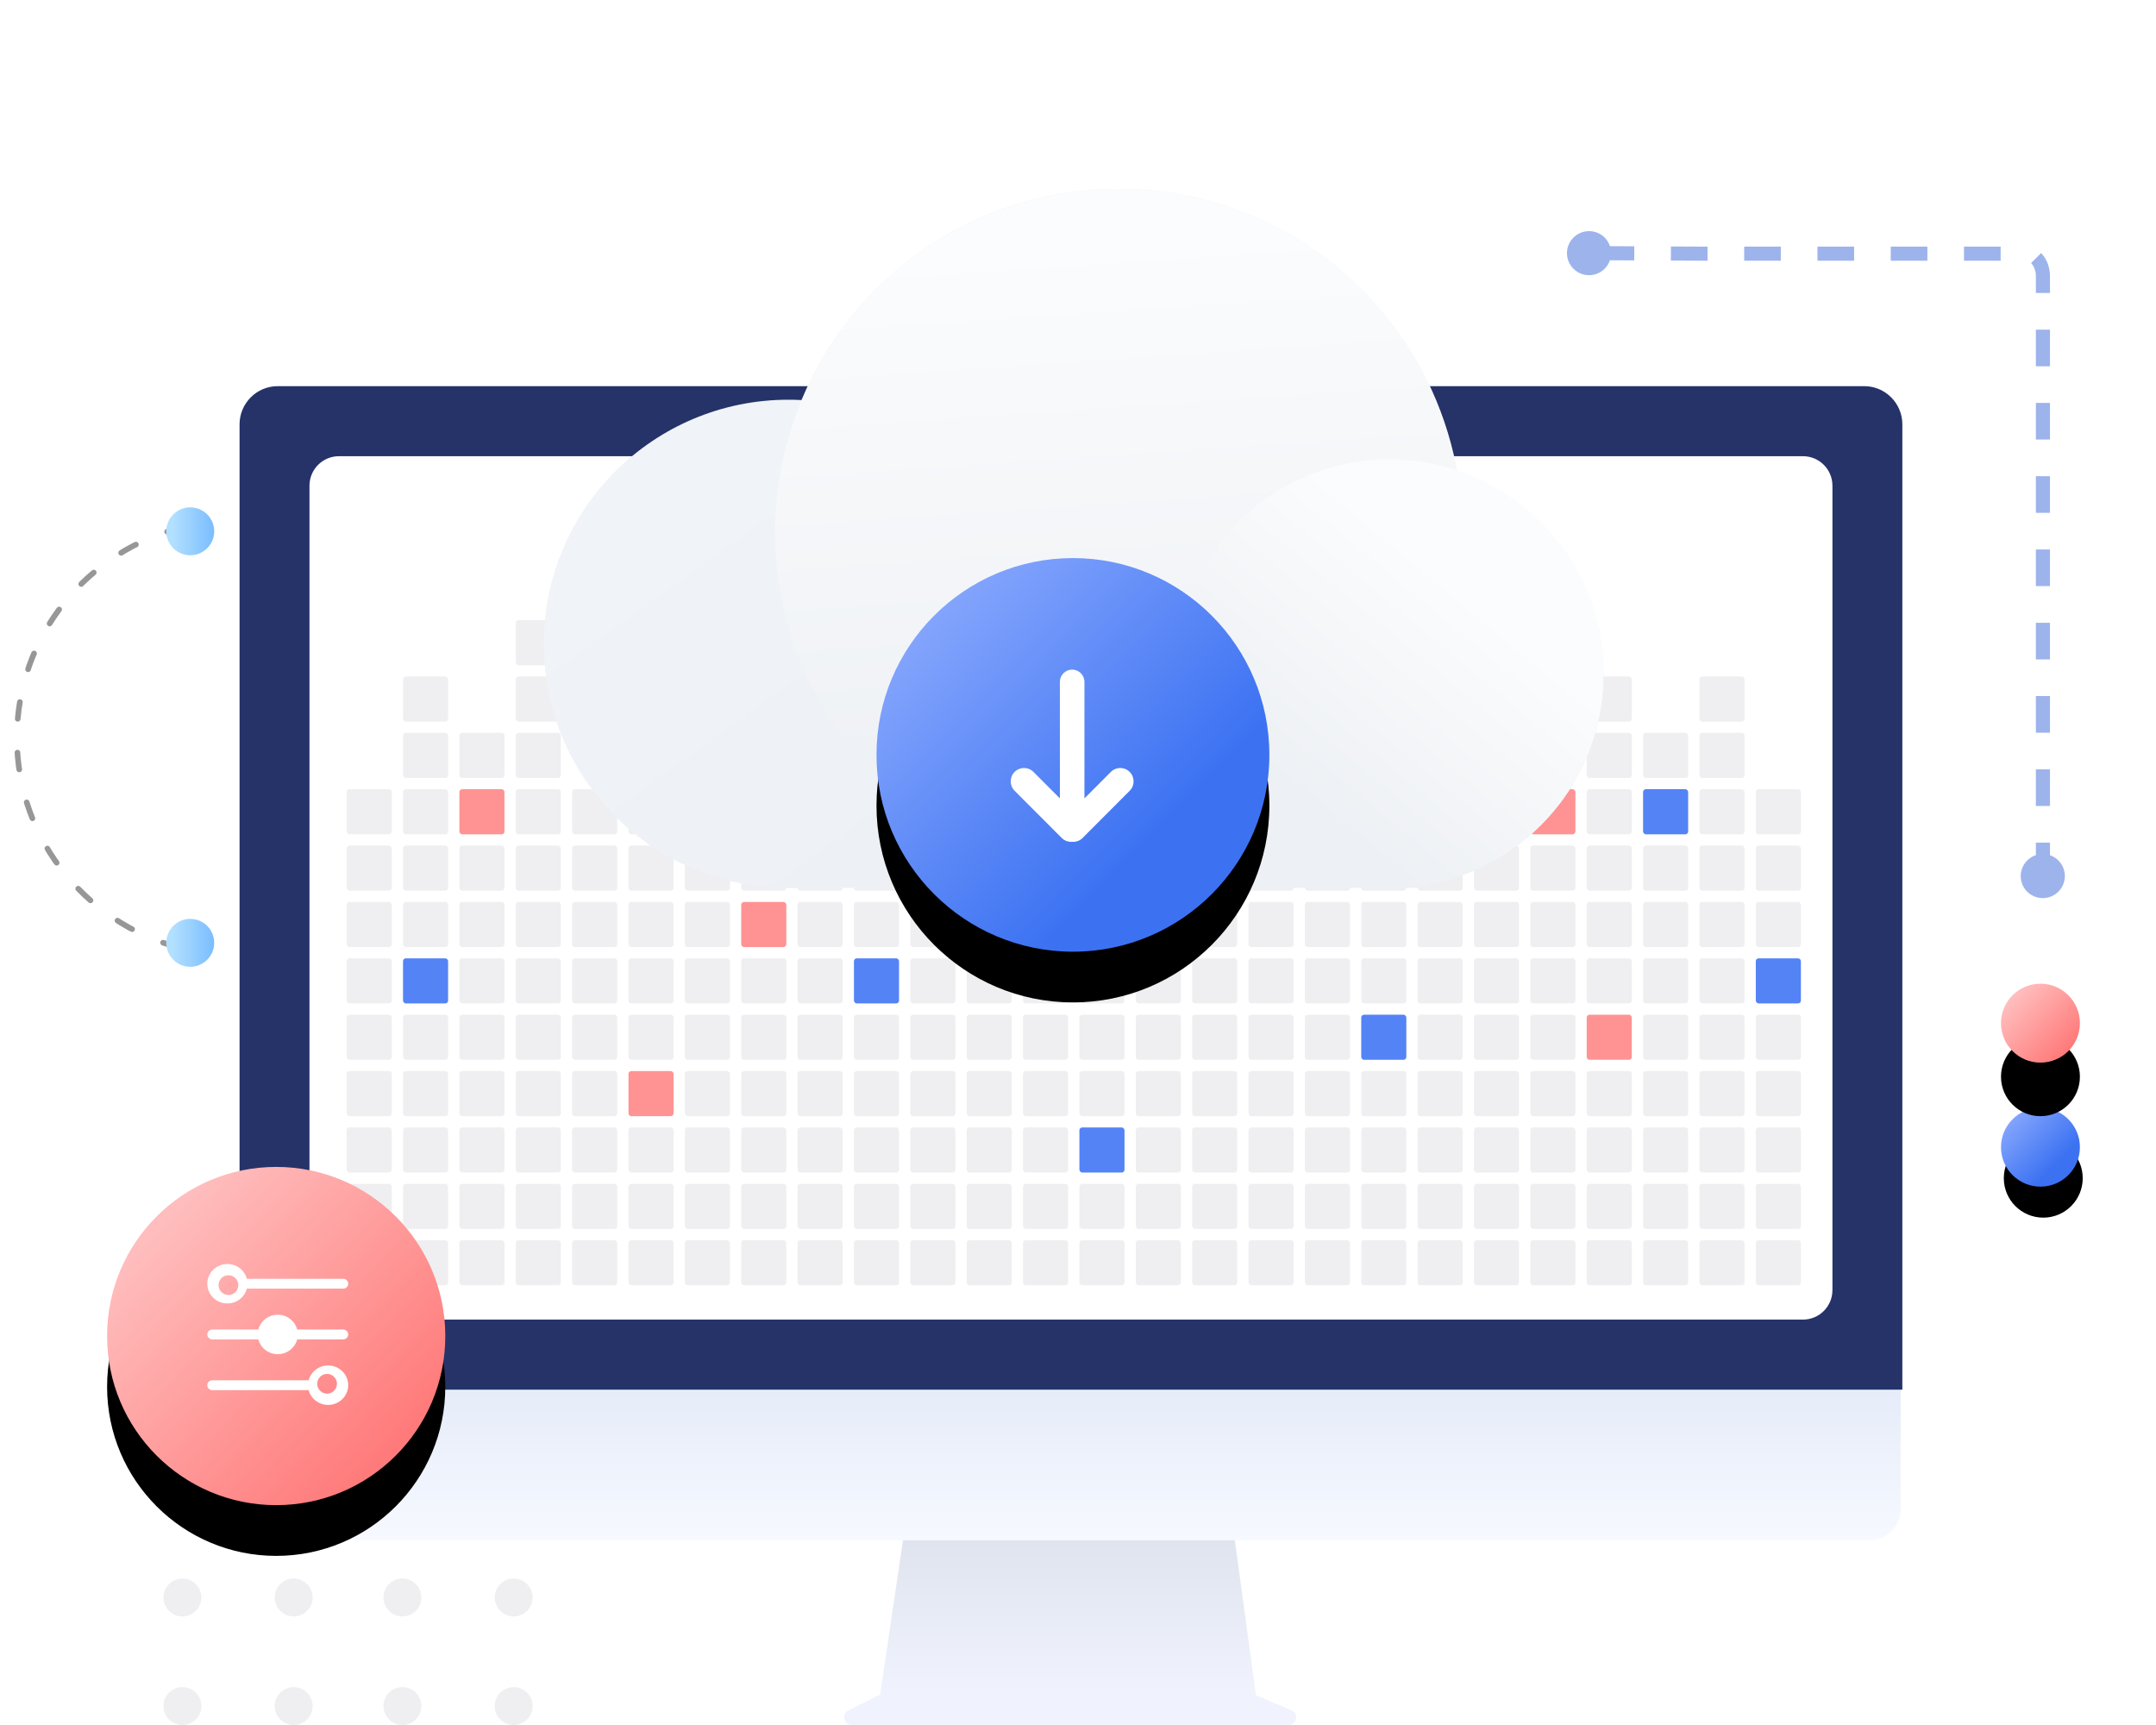 <?xml version="1.0" encoding="UTF-8"?>
<svg width="765px" height="612px" viewBox="0 0 765 612" version="1.1" xmlns="http://www.w3.org/2000/svg" xmlns:xlink="http://www.w3.org/1999/xlink">
    <title>组合示例/功能区块示例/电脑组合05</title>
    <defs>
        <linearGradient x1="50%" y1="84.059%" x2="50%" y2="12.74%" id="linearGradient-1">
            <stop stop-color="#F0F3FD" offset="0%"></stop>
            <stop stop-color="#DFE4EE" offset="100%"></stop>
        </linearGradient>
        <linearGradient x1="50%" y1="0%" x2="50%" y2="100%" id="linearGradient-2">
            <stop stop-color="#DAE3F4" offset="0%"></stop>
            <stop stop-color="#F6F9FF" offset="100%"></stop>
        </linearGradient>
        <filter x="-62.6%" y="-95.0%" width="225.3%" height="289.9%" filterUnits="objectBoundingBox" id="filter-3">
            <feOffset dx="0" dy="54" in="SourceAlpha" result="shadowOffsetOuter1"></feOffset>
            <feGaussianBlur stdDeviation="34.5" in="shadowOffsetOuter1" result="shadowBlurOuter1"></feGaussianBlur>
            <feColorMatrix values="0 0 0 0 0.742   0 0 0 0 0.764   0 0 0 0 0.795  0 0 0 0.471 0" type="matrix" in="shadowBlurOuter1" result="shadowMatrixOuter1"></feColorMatrix>
            <feMerge>
                <feMergeNode in="shadowMatrixOuter1"></feMergeNode>
                <feMergeNode in="SourceGraphic"></feMergeNode>
            </feMerge>
        </filter>
        <linearGradient x1="84.61%" y1="91.281%" x2="30.778%" y2="17.047%" id="linearGradient-4">
            <stop stop-color="#EDF0F4" offset="0%"></stop>
            <stop stop-color="#EFF2F6" offset="68.456%"></stop>
            <stop stop-color="#F0F4F8" offset="100%"></stop>
        </linearGradient>
        <linearGradient x1="39.907%" y1="8.069%" x2="45.578%" y2="91.272%" id="linearGradient-5">
            <stop stop-color="#FBFCFD" offset="0%"></stop>
            <stop stop-color="#EDF0F4" offset="100%"></stop>
        </linearGradient>
        <linearGradient x1="39.907%" y1="8.069%" x2="0%" y2="56.08%" id="linearGradient-6">
            <stop stop-color="#FBFCFD" offset="0%"></stop>
            <stop stop-color="#EDF0F4" offset="100%"></stop>
        </linearGradient>
        <linearGradient x1="13.119%" y1="9.623%" x2="72.69%" y2="67.948%" id="linearGradient-7">
            <stop stop-color="#87A7FD" offset="0%"></stop>
            <stop stop-color="#3C72F2" offset="100%"></stop>
        </linearGradient>
        <ellipse id="path-8" cx="69.701" cy="69.822" rx="69.701" ry="69.822"></ellipse>
        <filter x="-49.5%" y="-36.5%" width="199.0%" height="198.8%" filterUnits="objectBoundingBox" id="filter-9">
            <feOffset dx="0" dy="18" in="SourceAlpha" result="shadowOffsetOuter1"></feOffset>
            <feGaussianBlur stdDeviation="20" in="shadowOffsetOuter1" result="shadowBlurOuter1"></feGaussianBlur>
            <feColorMatrix values="0 0 0 0 0.337   0 0 0 0 0.518   0 0 0 0 0.965  0 0 0 0.401 0" type="matrix" in="shadowBlurOuter1"></feColorMatrix>
        </filter>
        <linearGradient x1="12.991%" y1="9.623%" x2="72.769%" y2="67.948%" id="linearGradient-10">
            <stop stop-color="#87A7FD" offset="0%"></stop>
            <stop stop-color="#3C72F2" offset="100%"></stop>
        </linearGradient>
        <circle id="path-11" cx="168" cy="325" r="14"></circle>
        <filter x="-133.9%" y="-98.2%" width="375.0%" height="375.0%" filterUnits="objectBoundingBox" id="filter-12">
            <feOffset dx="1" dy="11" in="SourceAlpha" result="shadowOffsetOuter1"></feOffset>
            <feGaussianBlur stdDeviation="11" in="shadowOffsetOuter1" result="shadowBlurOuter1"></feGaussianBlur>
            <feColorMatrix values="0 0 0 0 0.337   0 0 0 0 0.518   0 0 0 0 0.965  0 0 0 0.401 0" type="matrix" in="shadowBlurOuter1"></feColorMatrix>
        </filter>
        <linearGradient x1="19.016%" y1="13.34%" x2="88.764%" y2="79.644%" id="linearGradient-13">
            <stop stop-color="#FFBDBD" offset="0%"></stop>
            <stop stop-color="#FF7A7A" offset="100%"></stop>
        </linearGradient>
        <circle id="path-14" cx="168" cy="281" r="14"></circle>
        <filter x="-183.9%" y="-116.1%" width="467.9%" height="467.9%" filterUnits="objectBoundingBox" id="filter-15">
            <feOffset dx="0" dy="19" in="SourceAlpha" result="shadowOffsetOuter1"></feOffset>
            <feGaussianBlur stdDeviation="14" in="shadowOffsetOuter1" result="shadowBlurOuter1"></feGaussianBlur>
            <feColorMatrix values="0 0 0 0 1   0 0 0 0 0.737   0 0 0 0 0.737  0 0 0 0.504 0" type="matrix" in="shadowBlurOuter1"></feColorMatrix>
        </filter>
        <linearGradient x1="12.635%" y1="50%" x2="100%" y2="50%" id="linearGradient-16">
            <stop stop-color="#B2E0FF" offset="0%"></stop>
            <stop stop-color="#7ABDFF" offset="100%"></stop>
        </linearGradient>
        <circle id="path-17" cx="60" cy="60" r="60"></circle>
        <filter x="-57.5%" y="-42.5%" width="215.0%" height="215.0%" filterUnits="objectBoundingBox" id="filter-18">
            <feOffset dx="0" dy="18" in="SourceAlpha" result="shadowOffsetOuter1"></feOffset>
            <feGaussianBlur stdDeviation="20" in="shadowOffsetOuter1" result="shadowBlurOuter1"></feGaussianBlur>
            <feColorMatrix values="0 0 0 0 1   0 0 0 0 0.737   0 0 0 0 0.737  0 0 0 0.504 0" type="matrix" in="shadowBlurOuter1"></feColorMatrix>
        </filter>
    </defs>
    <g id="插画" stroke="none" stroke-width="1" fill="none" fill-rule="evenodd">
        <g id="组合示例/功能区块示例" transform="translate(-412, -3701)">
            <g id="组合示例/功能区块示例/电脑组合05" transform="translate(300, 3536)">
                <rect id="背景-" x="0" y="0" width="1000" height="1000"></rect>
                <g id="主图" transform="translate(118, 178)">
                    <g id="编组" transform="translate(52, 470)" fill="#EFEFF1">
                        <ellipse id="椭圆形" cx="6.729" cy="6.719" rx="6.729" ry="6.719"></ellipse>
                        <ellipse id="椭圆形备份" cx="46.209" cy="6.719" rx="6.729" ry="6.719"></ellipse>
                        <ellipse id="椭圆形备份-2" cx="84.791" cy="6.719" rx="6.729" ry="6.719"></ellipse>
                        <ellipse id="椭圆形备份-3" cx="124.271" cy="6.719" rx="6.729" ry="6.719"></ellipse>
                        <ellipse id="椭圆形备份-7" cx="6.729" cy="45.24" rx="6.729" ry="6.719"></ellipse>
                        <ellipse id="椭圆形备份-6" cx="46.209" cy="45.24" rx="6.729" ry="6.719"></ellipse>
                        <ellipse id="椭圆形备份-5" cx="84.791" cy="45.24" rx="6.729" ry="6.719"></ellipse>
                        <ellipse id="椭圆形备份-4" cx="124.271" cy="45.24" rx="6.729" ry="6.719"></ellipse>
                        <ellipse id="椭圆形备份-11" cx="6.729" cy="83.76" rx="6.729" ry="6.719"></ellipse>
                        <ellipse id="椭圆形备份-10" cx="46.209" cy="83.76" rx="6.729" ry="6.719"></ellipse>
                        <ellipse id="椭圆形备份-9" cx="84.791" cy="83.76" rx="6.729" ry="6.719"></ellipse>
                        <ellipse id="椭圆形备份-8" cx="124.271" cy="83.76" rx="6.729" ry="6.719"></ellipse>
                        <ellipse id="椭圆形备份-15" cx="6.729" cy="122.281" rx="6.729" ry="6.719"></ellipse>
                        <ellipse id="椭圆形备份-14" cx="46.209" cy="122.281" rx="6.729" ry="6.719"></ellipse>
                        <ellipse id="椭圆形备份-13" cx="84.791" cy="122.281" rx="6.729" ry="6.719"></ellipse>
                        <ellipse id="椭圆形备份-12" cx="124.271" cy="122.281" rx="6.729" ry="6.719"></ellipse>
                    </g>
                    <g id="编组-67" transform="translate(79, 124)">
                        <g id="编组">
                            <path d="M373.274,469.777 L360.65,464.451 L351.991,401.045 L236.668,401.045 L227.282,464.192 L215.988,469.85 C214.875,470.408 214.291,471.658 214.577,472.871 C214.863,474.084 215.943,474.941 217.187,474.941 L372.234,474.941 C373.511,474.941 374.61,474.039 374.863,472.786 C375.115,471.532 374.451,470.273 373.274,469.777 Z" id="路径" fill="url(#linearGradient-1)" fill-rule="nonzero"></path>
                            <path d="M578.21,409.481 L11.715,409.481 C5.527,409.467 0.517,404.436 0.517,398.236 L0.517,318.197 L589.408,318.197 L589.408,398.235 C589.408,404.436 584.398,409.467 578.21,409.481 L578.21,409.481 Z" id="路径" fill="url(#linearGradient-2)" fill-rule="nonzero"></path>
                            <path d="M590,356.025 L-9.83507834e-14,356.025 L-9.83507834e-14,13.556 C0.009,6.073 6.061,0.008 13.53,-2.46356058e-14 L576.47,-2.46356058e-14 C583.939,0.008 589.991,6.073 590,13.556 L590,356.025 Z" id="路径" fill="#253369"></path>
                            <path d="M554.762,331.168 L35.238,331.168 C29.48,331.162 24.814,326.487 24.808,320.718 L24.808,35.307 C24.814,29.538 29.48,24.862 35.238,24.856 L554.762,24.856 C560.52,24.862 565.186,29.538 565.192,35.307 L565.192,320.718 C565.186,326.487 560.52,331.162 554.762,331.168 Z" id="路径" fill="#FFFFFF" fill-rule="nonzero"></path>
                        </g>
                        <g id="编组-2" transform="translate(38, 83)">
                            <rect id="矩形备份-4" fill="#EFEFF1" x="0" y="60" width="16" height="16" rx="1"></rect>
                            <rect id="矩形备份-3" fill="#EFEFF1" x="0" y="80" width="16" height="16" rx="1"></rect>
                            <rect id="矩形备份-2" fill="#EFEFF1" x="0" y="100" width="16" height="16" rx="1"></rect>
                            <rect id="矩形备份-7" fill="#EFEFF1" x="0" y="120" width="16" height="16" rx="1"></rect>
                            <rect id="矩形备份-6" fill="#EFEFF1" x="0" y="140" width="16" height="16" rx="1"></rect>
                            <rect id="矩形备份-5" fill="#EFEFF1" x="0" y="160" width="16" height="16" rx="1"></rect>
                            <rect id="矩形备份-10" fill="#EFEFF1" x="0" y="180" width="16" height="16" rx="1"></rect>
                            <rect id="矩形备份-9" fill="#EFEFF1" x="0" y="200" width="16" height="16" rx="1"></rect>
                            <rect id="矩形备份-8" fill="#EFEFF1" x="0" y="220" width="16" height="16" rx="1"></rect>
                            <rect id="矩形备份-21" fill="#EFEFF1" x="20" y="20" width="16" height="16" rx="1"></rect>
                            <rect id="矩形备份-20" fill="#EFEFF1" x="20" y="40" width="16" height="16" rx="1"></rect>
                            <rect id="矩形备份-19" fill="#EFEFF1" x="20" y="60" width="16" height="16" rx="1"></rect>
                            <rect id="矩形备份-18" fill="#EFEFF1" x="20" y="80" width="16" height="16" rx="1"></rect>
                            <rect id="矩形备份-17" fill="#EFEFF1" x="20" y="100" width="16" height="16" rx="1"></rect>
                            <rect id="矩形备份-16" fill="#5483F6" x="20" y="120" width="16" height="16" rx="1"></rect>
                            <rect id="矩形备份-15" fill="#EFEFF1" x="20" y="140" width="16" height="16" rx="1"></rect>
                            <rect id="矩形备份-14" fill="#EFEFF1" x="20" y="160" width="16" height="16" rx="1"></rect>
                            <rect id="矩形备份-13" fill="#EFEFF1" x="20" y="180" width="16" height="16" rx="1"></rect>
                            <rect id="矩形备份-12" fill="#EFEFF1" x="20" y="200" width="16" height="16" rx="1"></rect>
                            <rect id="矩形备份-11" fill="#EFEFF1" x="20" y="220" width="16" height="16" rx="1"></rect>
                            <rect id="矩形备份-32" fill="#EFEFF1" x="40" y="40" width="16" height="16" rx="1"></rect>
                            <rect id="矩形备份-31" fill="#FF9393" x="40" y="60" width="16" height="16" rx="1"></rect>
                            <rect id="矩形备份-30" fill="#EFEFF1" x="40" y="80" width="16" height="16" rx="1"></rect>
                            <rect id="矩形备份-29" fill="#EFEFF1" x="40" y="100" width="16" height="16" rx="1"></rect>
                            <rect id="矩形备份-28" fill="#EFEFF1" x="40" y="120" width="16" height="16" rx="1"></rect>
                            <rect id="矩形备份-27" fill="#EFEFF1" x="40" y="140" width="16" height="16" rx="1"></rect>
                            <rect id="矩形备份-26" fill="#EFEFF1" x="40" y="160" width="16" height="16" rx="1"></rect>
                            <rect id="矩形备份-25" fill="#EFEFF1" x="40" y="180" width="16" height="16" rx="1"></rect>
                            <rect id="矩形备份-24" fill="#EFEFF1" x="40" y="200" width="16" height="16" rx="1"></rect>
                            <rect id="矩形备份-23" fill="#EFEFF1" x="40" y="220" width="16" height="16" rx="1"></rect>
                            <rect id="矩形备份-46" fill="#EFEFF1" x="60" y="0" width="16" height="16" rx="1"></rect>
                            <rect id="矩形备份-45" fill="#EFEFF1" x="60" y="20" width="16" height="16" rx="1"></rect>
                            <rect id="矩形备份-44" fill="#EFEFF1" x="60" y="40" width="16" height="16" rx="1"></rect>
                            <rect id="矩形备份-43" fill="#EFEFF1" x="60" y="60" width="16" height="16" rx="1"></rect>
                            <rect id="矩形备份-42" fill="#EFEFF1" x="60" y="80" width="16" height="16" rx="1"></rect>
                            <rect id="矩形备份-41" fill="#EFEFF1" x="60" y="100" width="16" height="16" rx="1"></rect>
                            <rect id="矩形备份-40" fill="#EFEFF1" x="60" y="120" width="16" height="16" rx="1"></rect>
                            <rect id="矩形备份-39" fill="#EFEFF1" x="60" y="140" width="16" height="16" rx="1"></rect>
                            <rect id="矩形备份-38" fill="#EFEFF1" x="60" y="160" width="16" height="16" rx="1"></rect>
                            <rect id="矩形备份-37" fill="#EFEFF1" x="60" y="180" width="16" height="16" rx="1"></rect>
                            <rect id="矩形备份-36" fill="#EFEFF1" x="60" y="200" width="16" height="16" rx="1"></rect>
                            <rect id="矩形备份-35" fill="#EFEFF1" x="60" y="220" width="16" height="16" rx="1"></rect>
                            <rect id="矩形备份-55" fill="#EFEFF1" x="80" y="60" width="16" height="16" rx="1"></rect>
                            <rect id="矩形备份-54" fill="#EFEFF1" x="80" y="80" width="16" height="16" rx="1"></rect>
                            <rect id="矩形备份-53" fill="#EFEFF1" x="80" y="100" width="16" height="16" rx="1"></rect>
                            <rect id="矩形备份-52" fill="#EFEFF1" x="80" y="120" width="16" height="16" rx="1"></rect>
                            <rect id="矩形备份-51" fill="#EFEFF1" x="80" y="140" width="16" height="16" rx="1"></rect>
                            <rect id="矩形备份-50" fill="#EFEFF1" x="80" y="160" width="16" height="16" rx="1"></rect>
                            <rect id="矩形备份-49" fill="#EFEFF1" x="80" y="180" width="16" height="16" rx="1"></rect>
                            <rect id="矩形备份-48" fill="#EFEFF1" x="80" y="200" width="16" height="16" rx="1"></rect>
                            <rect id="矩形备份-47" fill="#EFEFF1" x="80" y="220" width="16" height="16" rx="1"></rect>
                            <rect id="矩形备份-69" fill="#EFEFF1" x="100" y="20" width="16" height="16" rx="1"></rect>
                            <rect id="矩形备份-68" fill="#EFEFF1" x="100" y="40" width="16" height="16" rx="1"></rect>
                            <rect id="矩形备份-67" fill="#EFEFF1" x="100" y="60" width="16" height="16" rx="1"></rect>
                            <rect id="矩形备份-66" fill="#EFEFF1" x="100" y="80" width="16" height="16" rx="1"></rect>
                            <rect id="矩形备份-65" fill="#EFEFF1" x="100" y="100" width="16" height="16" rx="1"></rect>
                            <rect id="矩形备份-64" fill="#EFEFF1" x="100" y="120" width="16" height="16" rx="1"></rect>
                            <rect id="矩形备份-63" fill="#EFEFF1" x="100" y="140" width="16" height="16" rx="1"></rect>
                            <rect id="矩形备份-62" fill="#FF9393" x="100" y="160" width="16" height="16" rx="1"></rect>
                            <rect id="矩形备份-61" fill="#EFEFF1" x="100" y="180" width="16" height="16" rx="1"></rect>
                            <rect id="矩形备份-60" fill="#EFEFF1" x="100" y="200" width="16" height="16" rx="1"></rect>
                            <rect id="矩形备份-59" fill="#EFEFF1" x="100" y="220" width="16" height="16" rx="1"></rect>
                            <rect id="矩形备份-80" fill="#EFEFF1" x="120" y="40" width="16" height="16" rx="1"></rect>
                            <rect id="矩形备份-79" fill="#5483F6" x="120" y="60" width="16" height="16" rx="1"></rect>
                            <rect id="矩形备份-78" fill="#EFEFF1" x="120" y="80" width="16" height="16" rx="1"></rect>
                            <rect id="矩形备份-77" fill="#EFEFF1" x="120" y="100" width="16" height="16" rx="1"></rect>
                            <rect id="矩形备份-76" fill="#EFEFF1" x="120" y="120" width="16" height="16" rx="1"></rect>
                            <rect id="矩形备份-75" fill="#EFEFF1" x="120" y="140" width="16" height="16" rx="1"></rect>
                            <rect id="矩形备份-74" fill="#EFEFF1" x="120" y="160" width="16" height="16" rx="1"></rect>
                            <rect id="矩形备份-73" fill="#EFEFF1" x="120" y="180" width="16" height="16" rx="1"></rect>
                            <rect id="矩形备份-72" fill="#EFEFF1" x="120" y="200" width="16" height="16" rx="1"></rect>
                            <rect id="矩形备份-71" fill="#EFEFF1" x="120" y="220" width="16" height="16" rx="1"></rect>
                            <rect id="矩形备份-93" fill="#EFEFF1" x="140" y="20" width="16" height="16" rx="1"></rect>
                            <rect id="矩形备份-92" fill="#EFEFF1" x="140" y="40" width="16" height="16" rx="1"></rect>
                            <rect id="矩形备份-91" fill="#EFEFF1" x="140" y="60" width="16" height="16" rx="1"></rect>
                            <rect id="矩形备份-90" fill="#EFEFF1" x="140" y="80" width="16" height="16" rx="1"></rect>
                            <rect id="矩形备份-89" fill="#FF9393" x="140" y="100" width="16" height="16" rx="1"></rect>
                            <rect id="矩形备份-88" fill="#EFEFF1" x="140" y="120" width="16" height="16" rx="1"></rect>
                            <rect id="矩形备份-87" fill="#EFEFF1" x="140" y="140" width="16" height="16" rx="1"></rect>
                            <rect id="矩形备份-86" fill="#EFEFF1" x="140" y="160" width="16" height="16" rx="1"></rect>
                            <rect id="矩形备份-85" fill="#EFEFF1" x="140" y="180" width="16" height="16" rx="1"></rect>
                            <rect id="矩形备份-84" fill="#EFEFF1" x="140" y="200" width="16" height="16" rx="1"></rect>
                            <rect id="矩形备份-83" fill="#EFEFF1" x="140" y="220" width="16" height="16" rx="1"></rect>
                            <rect id="矩形备份-106" fill="#EFEFF1" x="160" y="0" width="16" height="16" rx="1"></rect>
                            <rect id="矩形备份-105" fill="#EFEFF1" x="160" y="20" width="16" height="16" rx="1"></rect>
                            <rect id="矩形备份-104" fill="#EFEFF1" x="160" y="40" width="16" height="16" rx="1"></rect>
                            <rect id="矩形备份-103" fill="#EFEFF1" x="160" y="60" width="16" height="16" rx="1"></rect>
                            <rect id="矩形备份-102" fill="#EFEFF1" x="160" y="80" width="16" height="16" rx="1"></rect>
                            <rect id="矩形备份-101" fill="#EFEFF1" x="160" y="100" width="16" height="16" rx="1"></rect>
                            <rect id="矩形备份-100" fill="#EFEFF1" x="160" y="120" width="16" height="16" rx="1"></rect>
                            <rect id="矩形备份-99" fill="#EFEFF1" x="160" y="140" width="16" height="16" rx="1"></rect>
                            <rect id="矩形备份-98" fill="#EFEFF1" x="160" y="160" width="16" height="16" rx="1"></rect>
                            <rect id="矩形备份-97" fill="#EFEFF1" x="160" y="180" width="16" height="16" rx="1"></rect>
                            <rect id="矩形备份-96" fill="#EFEFF1" x="160" y="200" width="16" height="16" rx="1"></rect>
                            <rect id="矩形备份-95" fill="#EFEFF1" x="160" y="220" width="16" height="16" rx="1"></rect>
                            <rect id="矩形备份-114" fill="#EFEFF1" x="180" y="80" width="16" height="16" rx="1"></rect>
                            <rect id="矩形备份-113" fill="#EFEFF1" x="180" y="100" width="16" height="16" rx="1"></rect>
                            <rect id="矩形备份-112" fill="#5483F6" x="180" y="120" width="16" height="16" rx="1"></rect>
                            <rect id="矩形备份-111" fill="#EFEFF1" x="180" y="140" width="16" height="16" rx="1"></rect>
                            <rect id="矩形备份-110" fill="#EFEFF1" x="180" y="160" width="16" height="16" rx="1"></rect>
                            <rect id="矩形备份-109" fill="#EFEFF1" x="180" y="180" width="16" height="16" rx="1"></rect>
                            <rect id="矩形备份-108" fill="#EFEFF1" x="180" y="200" width="16" height="16" rx="1"></rect>
                            <rect id="矩形备份-107" fill="#EFEFF1" x="180" y="220" width="16" height="16" rx="1"></rect>
                            <rect id="矩形备份-129" fill="#EFEFF1" x="200" y="20" width="16" height="16" rx="1"></rect>
                            <rect id="矩形备份-128" fill="#EFEFF1" x="200" y="40" width="16" height="16" rx="1"></rect>
                            <rect id="矩形备份-127" fill="#EFEFF1" x="200" y="60" width="16" height="16" rx="1"></rect>
                            <rect id="矩形备份-126" fill="#EFEFF1" x="200" y="80" width="16" height="16" rx="1"></rect>
                            <rect id="矩形备份-125" fill="#EFEFF1" x="200" y="100" width="16" height="16" rx="1"></rect>
                            <rect id="矩形备份-124" fill="#EFEFF1" x="200" y="120" width="16" height="16" rx="1"></rect>
                            <rect id="矩形备份-123" fill="#EFEFF1" x="200" y="140" width="16" height="16" rx="1"></rect>
                            <rect id="矩形备份-122" fill="#EFEFF1" x="200" y="160" width="16" height="16" rx="1"></rect>
                            <rect id="矩形备份-121" fill="#EFEFF1" x="200" y="180" width="16" height="16" rx="1"></rect>
                            <rect id="矩形备份-120" fill="#EFEFF1" x="200" y="200" width="16" height="16" rx="1"></rect>
                            <rect id="矩形备份-119" fill="#EFEFF1" x="200" y="220" width="16" height="16" rx="1"></rect>
                            <rect id="矩形备份-140" fill="#EFEFF1" x="220" y="40" width="16" height="16" rx="1"></rect>
                            <rect id="矩形备份-139" fill="#EFEFF1" x="220" y="60" width="16" height="16" rx="1"></rect>
                            <rect id="矩形备份-138" fill="#EFEFF1" x="220" y="80" width="16" height="16" rx="1"></rect>
                            <rect id="矩形备份-137" fill="#EFEFF1" x="220" y="100" width="16" height="16" rx="1"></rect>
                            <rect id="矩形备份-136" fill="#EFEFF1" x="220" y="120" width="16" height="16" rx="1"></rect>
                            <rect id="矩形备份-135" fill="#EFEFF1" x="220" y="140" width="16" height="16" rx="1"></rect>
                            <rect id="矩形备份-134" fill="#EFEFF1" x="220" y="160" width="16" height="16" rx="1"></rect>
                            <rect id="矩形备份-133" fill="#EFEFF1" x="220" y="180" width="16" height="16" rx="1"></rect>
                            <rect id="矩形备份-132" fill="#EFEFF1" x="220" y="200" width="16" height="16" rx="1"></rect>
                            <rect id="矩形备份-131" fill="#EFEFF1" x="220" y="220" width="16" height="16" rx="1"></rect>
                            <rect id="矩形备份-154" fill="#EFEFF1" x="240" y="0" width="16" height="16" rx="1"></rect>
                            <rect id="矩形备份-153" fill="#EFEFF1" x="240" y="20" width="16" height="16" rx="1"></rect>
                            <rect id="矩形备份-152" fill="#EFEFF1" x="240" y="40" width="16" height="16" rx="1"></rect>
                            <rect id="矩形备份-151" fill="#EFEFF1" x="240" y="60" width="16" height="16" rx="1"></rect>
                            <rect id="矩形备份-150" fill="#EFEFF1" x="240" y="80" width="16" height="16" rx="1"></rect>
                            <rect id="矩形备份-149" fill="#FF9393" x="240" y="100" width="16" height="16" rx="1"></rect>
                            <rect id="矩形备份-148" fill="#EFEFF1" x="240" y="120" width="16" height="16" rx="1"></rect>
                            <rect id="矩形备份-147" fill="#EFEFF1" x="240" y="140" width="16" height="16" rx="1"></rect>
                            <rect id="矩形备份-146" fill="#EFEFF1" x="240" y="160" width="16" height="16" rx="1"></rect>
                            <rect id="矩形备份-145" fill="#EFEFF1" x="240" y="180" width="16" height="16" rx="1"></rect>
                            <rect id="矩形备份-144" fill="#EFEFF1" x="240" y="200" width="16" height="16" rx="1"></rect>
                            <rect id="矩形备份-143" fill="#EFEFF1" x="240" y="220" width="16" height="16" rx="1"></rect>
                            <rect id="矩形备份-164" fill="#EFEFF1" x="260" y="40" width="16" height="16" rx="1"></rect>
                            <rect id="矩形备份-163" fill="#EFEFF1" x="260" y="60" width="16" height="16" rx="1"></rect>
                            <rect id="矩形备份-162" fill="#EFEFF1" x="260" y="80" width="16" height="16" rx="1"></rect>
                            <rect id="矩形备份-161" fill="#EFEFF1" x="260" y="100" width="16" height="16" rx="1"></rect>
                            <rect id="矩形备份-160" fill="#EFEFF1" x="260" y="120" width="16" height="16" rx="1"></rect>
                            <rect id="矩形备份-159" fill="#EFEFF1" x="260" y="140" width="16" height="16" rx="1"></rect>
                            <rect id="矩形备份-158" fill="#EFEFF1" x="260" y="160" width="16" height="16" rx="1"></rect>
                            <rect id="矩形备份-157" fill="#5483F6" x="260" y="180" width="16" height="16" rx="1"></rect>
                            <rect id="矩形备份-156" fill="#EFEFF1" x="260" y="200" width="16" height="16" rx="1"></rect>
                            <rect id="矩形备份-155" fill="#EFEFF1" x="260" y="220" width="16" height="16" rx="1"></rect>
                            <rect id="矩形备份-175" fill="#EFEFF1" x="280" y="60" width="16" height="16" rx="1"></rect>
                            <rect id="矩形备份-174" fill="#EFEFF1" x="280" y="80" width="16" height="16" rx="1"></rect>
                            <rect id="矩形备份-173" fill="#EFEFF1" x="280" y="100" width="16" height="16" rx="1"></rect>
                            <rect id="矩形备份-172" fill="#EFEFF1" x="280" y="120" width="16" height="16" rx="1"></rect>
                            <rect id="矩形备份-171" fill="#EFEFF1" x="280" y="140" width="16" height="16" rx="1"></rect>
                            <rect id="矩形备份-170" fill="#EFEFF1" x="280" y="160" width="16" height="16" rx="1"></rect>
                            <rect id="矩形备份-169" fill="#EFEFF1" x="280" y="180" width="16" height="16" rx="1"></rect>
                            <rect id="矩形备份-168" fill="#EFEFF1" x="280" y="200" width="16" height="16" rx="1"></rect>
                            <rect id="矩形备份-167" fill="#EFEFF1" x="280" y="220" width="16" height="16" rx="1"></rect>
                            <rect id="矩形备份-189" fill="#EFEFF1" x="300" y="20" width="16" height="16" rx="1"></rect>
                            <rect id="矩形备份-188" fill="#EFEFF1" x="300" y="40" width="16" height="16" rx="1"></rect>
                            <rect id="矩形备份-187" fill="#5483F6" x="300" y="60" width="16" height="16" rx="1"></rect>
                            <rect id="矩形备份-186" fill="#EFEFF1" x="300" y="80" width="16" height="16" rx="1"></rect>
                            <rect id="矩形备份-185" fill="#EFEFF1" x="300" y="100" width="16" height="16" rx="1"></rect>
                            <rect id="矩形备份-184" fill="#EFEFF1" x="300" y="120" width="16" height="16" rx="1"></rect>
                            <rect id="矩形备份-183" fill="#EFEFF1" x="300" y="140" width="16" height="16" rx="1"></rect>
                            <rect id="矩形备份-182" fill="#EFEFF1" x="300" y="160" width="16" height="16" rx="1"></rect>
                            <rect id="矩形备份-181" fill="#EFEFF1" x="300" y="180" width="16" height="16" rx="1"></rect>
                            <rect id="矩形备份-180" fill="#EFEFF1" x="300" y="200" width="16" height="16" rx="1"></rect>
                            <rect id="矩形备份-179" fill="#EFEFF1" x="300" y="220" width="16" height="16" rx="1"></rect>
                            <rect id="矩形备份-200" fill="#EFEFF1" x="320" y="40" width="16" height="16" rx="1"></rect>
                            <rect id="矩形备份-199" fill="#EFEFF1" x="320" y="60" width="16" height="16" rx="1"></rect>
                            <rect id="矩形备份-198" fill="#EFEFF1" x="320" y="80" width="16" height="16" rx="1"></rect>
                            <rect id="矩形备份-197" fill="#EFEFF1" x="320" y="100" width="16" height="16" rx="1"></rect>
                            <rect id="矩形备份-196" fill="#EFEFF1" x="320" y="120" width="16" height="16" rx="1"></rect>
                            <rect id="矩形备份-195" fill="#EFEFF1" x="320" y="140" width="16" height="16" rx="1"></rect>
                            <rect id="矩形备份-194" fill="#EFEFF1" x="320" y="160" width="16" height="16" rx="1"></rect>
                            <rect id="矩形备份-193" fill="#EFEFF1" x="320" y="180" width="16" height="16" rx="1"></rect>
                            <rect id="矩形备份-192" fill="#EFEFF1" x="320" y="200" width="16" height="16" rx="1"></rect>
                            <rect id="矩形备份-191" fill="#EFEFF1" x="320" y="220" width="16" height="16" rx="1"></rect>
                            <rect id="矩形备份-213" fill="#EFEFF1" x="340" y="20" width="16" height="16" rx="1"></rect>
                            <rect id="矩形备份-212" fill="#EFEFF1" x="340" y="40" width="16" height="16" rx="1"></rect>
                            <rect id="矩形备份-211" fill="#EFEFF1" x="340" y="60" width="16" height="16" rx="1"></rect>
                            <rect id="矩形备份-210" fill="#EFEFF1" x="340" y="80" width="16" height="16" rx="1"></rect>
                            <rect id="矩形备份-209" fill="#EFEFF1" x="340" y="100" width="16" height="16" rx="1"></rect>
                            <rect id="矩形备份-208" fill="#EFEFF1" x="340" y="120" width="16" height="16" rx="1"></rect>
                            <rect id="矩形备份-207" fill="#EFEFF1" x="340" y="140" width="16" height="16" rx="1"></rect>
                            <rect id="矩形备份-206" fill="#EFEFF1" x="340" y="160" width="16" height="16" rx="1"></rect>
                            <rect id="矩形备份-205" fill="#EFEFF1" x="340" y="180" width="16" height="16" rx="1"></rect>
                            <rect id="矩形备份-204" fill="#EFEFF1" x="340" y="200" width="16" height="16" rx="1"></rect>
                            <rect id="矩形备份-203" fill="#EFEFF1" x="340" y="220" width="16" height="16" rx="1"></rect>
                            <rect id="矩形备份-226" fill="#EFEFF1" x="360" y="0" width="16" height="16" rx="1"></rect>
                            <rect id="矩形备份-225" fill="#EFEFF1" x="360" y="20" width="16" height="16" rx="1"></rect>
                            <rect id="矩形备份-224" fill="#EFEFF1" x="360" y="40" width="16" height="16" rx="1"></rect>
                            <rect id="矩形备份-223" fill="#EFEFF1" x="360" y="60" width="16" height="16" rx="1"></rect>
                            <rect id="矩形备份-222" fill="#EFEFF1" x="360" y="80" width="16" height="16" rx="1"></rect>
                            <rect id="矩形备份-221" fill="#EFEFF1" x="360" y="100" width="16" height="16" rx="1"></rect>
                            <rect id="矩形备份-220" fill="#EFEFF1" x="360" y="120" width="16" height="16" rx="1"></rect>
                            <rect id="矩形备份-219" fill="#5483F6" x="360" y="140" width="16" height="16" rx="1"></rect>
                            <rect id="矩形备份-218" fill="#EFEFF1" x="360" y="160" width="16" height="16" rx="1"></rect>
                            <rect id="矩形备份-217" fill="#EFEFF1" x="360" y="180" width="16" height="16" rx="1"></rect>
                            <rect id="矩形备份-216" fill="#EFEFF1" x="360" y="200" width="16" height="16" rx="1"></rect>
                            <rect id="矩形备份-215" fill="#EFEFF1" x="360" y="220" width="16" height="16" rx="1"></rect>
                            <rect id="矩形备份-237" fill="#EFEFF1" x="380" y="20" width="16" height="16" rx="1"></rect>
                            <rect id="矩形备份-236" fill="#EFEFF1" x="380" y="40" width="16" height="16" rx="1"></rect>
                            <rect id="矩形备份-235" fill="#EFEFF1" x="380" y="60" width="16" height="16" rx="1"></rect>
                            <rect id="矩形备份-234" fill="#EFEFF1" x="380" y="80" width="16" height="16" rx="1"></rect>
                            <rect id="矩形备份-233" fill="#EFEFF1" x="380" y="100" width="16" height="16" rx="1"></rect>
                            <rect id="矩形备份-232" fill="#EFEFF1" x="380" y="120" width="16" height="16" rx="1"></rect>
                            <rect id="矩形备份-231" fill="#EFEFF1" x="380" y="140" width="16" height="16" rx="1"></rect>
                            <rect id="矩形备份-230" fill="#EFEFF1" x="380" y="160" width="16" height="16" rx="1"></rect>
                            <rect id="矩形备份-229" fill="#EFEFF1" x="380" y="180" width="16" height="16" rx="1"></rect>
                            <rect id="矩形备份-228" fill="#EFEFF1" x="380" y="200" width="16" height="16" rx="1"></rect>
                            <rect id="矩形备份-227" fill="#EFEFF1" x="380" y="220" width="16" height="16" rx="1"></rect>
                            <rect id="矩形备份-248" fill="#5483F6" x="400" y="40" width="16" height="16" rx="1"></rect>
                            <rect id="矩形备份-247" fill="#EFEFF1" x="400" y="60" width="16" height="16" rx="1"></rect>
                            <rect id="矩形备份-246" fill="#EFEFF1" x="400" y="80" width="16" height="16" rx="1"></rect>
                            <rect id="矩形备份-245" fill="#EFEFF1" x="400" y="100" width="16" height="16" rx="1"></rect>
                            <rect id="矩形备份-244" fill="#EFEFF1" x="400" y="120" width="16" height="16" rx="1"></rect>
                            <rect id="矩形备份-243" fill="#EFEFF1" x="400" y="140" width="16" height="16" rx="1"></rect>
                            <rect id="矩形备份-242" fill="#EFEFF1" x="400" y="160" width="16" height="16" rx="1"></rect>
                            <rect id="矩形备份-241" fill="#EFEFF1" x="400" y="180" width="16" height="16" rx="1"></rect>
                            <rect id="矩形备份-240" fill="#EFEFF1" x="400" y="200" width="16" height="16" rx="1"></rect>
                            <rect id="矩形备份-239" fill="#EFEFF1" x="400" y="220" width="16" height="16" rx="1"></rect>
                            <rect id="矩形备份-262" fill="#EFEFF1" x="420" y="0" width="16" height="16" rx="1"></rect>
                            <rect id="矩形备份-261" fill="#EFEFF1" x="420" y="20" width="16" height="16" rx="1"></rect>
                            <rect id="矩形备份-260" fill="#EFEFF1" x="420" y="40" width="16" height="16" rx="1"></rect>
                            <rect id="矩形备份-259" fill="#FF9393" x="420" y="60" width="16" height="16" rx="1"></rect>
                            <rect id="矩形备份-258" fill="#EFEFF1" x="420" y="80" width="16" height="16" rx="1"></rect>
                            <rect id="矩形备份-257" fill="#EFEFF1" x="420" y="100" width="16" height="16" rx="1"></rect>
                            <rect id="矩形备份-256" fill="#EFEFF1" x="420" y="120" width="16" height="16" rx="1"></rect>
                            <rect id="矩形备份-255" fill="#EFEFF1" x="420" y="140" width="16" height="16" rx="1"></rect>
                            <rect id="矩形备份-254" fill="#EFEFF1" x="420" y="160" width="16" height="16" rx="1"></rect>
                            <rect id="矩形备份-253" fill="#EFEFF1" x="420" y="180" width="16" height="16" rx="1"></rect>
                            <rect id="矩形备份-252" fill="#EFEFF1" x="420" y="200" width="16" height="16" rx="1"></rect>
                            <rect id="矩形备份-251" fill="#EFEFF1" x="420" y="220" width="16" height="16" rx="1"></rect>
                            <rect id="矩形备份-273" fill="#EFEFF1" x="440" y="20" width="16" height="16" rx="1"></rect>
                            <rect id="矩形备份-272" fill="#EFEFF1" x="440" y="40" width="16" height="16" rx="1"></rect>
                            <rect id="矩形备份-271" fill="#EFEFF1" x="440" y="60" width="16" height="16" rx="1"></rect>
                            <rect id="矩形备份-270" fill="#EFEFF1" x="440" y="80" width="16" height="16" rx="1"></rect>
                            <rect id="矩形备份-269" fill="#EFEFF1" x="440" y="100" width="16" height="16" rx="1"></rect>
                            <rect id="矩形备份-268" fill="#EFEFF1" x="440" y="120" width="16" height="16" rx="1"></rect>
                            <rect id="矩形备份-267" fill="#FF9393" x="440" y="140" width="16" height="16" rx="1"></rect>
                            <rect id="矩形备份-266" fill="#EFEFF1" x="440" y="160" width="16" height="16" rx="1"></rect>
                            <rect id="矩形备份-265" fill="#EFEFF1" x="440" y="180" width="16" height="16" rx="1"></rect>
                            <rect id="矩形备份-264" fill="#EFEFF1" x="440" y="200" width="16" height="16" rx="1"></rect>
                            <rect id="矩形备份-263" fill="#EFEFF1" x="440" y="220" width="16" height="16" rx="1"></rect>
                            <rect id="矩形备份-284" fill="#EFEFF1" x="460" y="40" width="16" height="16" rx="1"></rect>
                            <rect id="矩形备份-283" fill="#5483F6" x="460" y="60" width="16" height="16" rx="1"></rect>
                            <rect id="矩形备份-282" fill="#EFEFF1" x="460" y="80" width="16" height="16" rx="1"></rect>
                            <rect id="矩形备份-281" fill="#EFEFF1" x="460" y="100" width="16" height="16" rx="1"></rect>
                            <rect id="矩形备份-280" fill="#EFEFF1" x="460" y="120" width="16" height="16" rx="1"></rect>
                            <rect id="矩形备份-279" fill="#EFEFF1" x="460" y="140" width="16" height="16" rx="1"></rect>
                            <rect id="矩形备份-278" fill="#EFEFF1" x="460" y="160" width="16" height="16" rx="1"></rect>
                            <rect id="矩形备份-277" fill="#EFEFF1" x="460" y="180" width="16" height="16" rx="1"></rect>
                            <rect id="矩形备份-276" fill="#EFEFF1" x="460" y="200" width="16" height="16" rx="1"></rect>
                            <rect id="矩形备份-275" fill="#EFEFF1" x="460" y="220" width="16" height="16" rx="1"></rect>
                            <rect id="矩形备份-297" fill="#EFEFF1" x="480" y="20" width="16" height="16" rx="1"></rect>
                            <rect id="矩形备份-296" fill="#EFEFF1" x="480" y="40" width="16" height="16" rx="1"></rect>
                            <rect id="矩形备份-295" fill="#EFEFF1" x="480" y="60" width="16" height="16" rx="1"></rect>
                            <rect id="矩形备份-294" fill="#EFEFF1" x="480" y="80" width="16" height="16" rx="1"></rect>
                            <rect id="矩形备份-293" fill="#EFEFF1" x="480" y="100" width="16" height="16" rx="1"></rect>
                            <rect id="矩形备份-292" fill="#EFEFF1" x="480" y="120" width="16" height="16" rx="1"></rect>
                            <rect id="矩形备份-291" fill="#EFEFF1" x="480" y="140" width="16" height="16" rx="1"></rect>
                            <rect id="矩形备份-290" fill="#EFEFF1" x="480" y="160" width="16" height="16" rx="1"></rect>
                            <rect id="矩形备份-289" fill="#EFEFF1" x="480" y="180" width="16" height="16" rx="1"></rect>
                            <rect id="矩形备份-288" fill="#EFEFF1" x="480" y="200" width="16" height="16" rx="1"></rect>
                            <rect id="矩形备份-287" fill="#EFEFF1" x="480" y="220" width="16" height="16" rx="1"></rect>
                            <rect id="矩形备份-307" fill="#EFEFF1" x="500" y="60" width="16" height="16" rx="1"></rect>
                            <rect id="矩形备份-306" fill="#EFEFF1" x="500" y="80" width="16" height="16" rx="1"></rect>
                            <rect id="矩形备份-305" fill="#EFEFF1" x="500" y="100" width="16" height="16" rx="1"></rect>
                            <rect id="矩形备份-304" fill="#5483F6" x="500" y="120" width="16" height="16" rx="1"></rect>
                            <rect id="矩形备份-303" fill="#EFEFF1" x="500" y="140" width="16" height="16" rx="1"></rect>
                            <rect id="矩形备份-302" fill="#EFEFF1" x="500" y="160" width="16" height="16" rx="1"></rect>
                            <rect id="矩形备份-301" fill="#EFEFF1" x="500" y="180" width="16" height="16" rx="1"></rect>
                            <rect id="矩形备份-300" fill="#EFEFF1" x="500" y="200" width="16" height="16" rx="1"></rect>
                            <rect id="矩形备份-299" fill="#EFEFF1" x="500" y="220" width="16" height="16" rx="1"></rect>
                        </g>
                    </g>
                    <g id="编组备份" filter="url(#filter-3)" transform="translate(187, 0)">
                        <path d="M82.186,248 L82.185,247.879 C36.391,245.482 0,207.683 0,161.405 C0,113.58 38.866,74.81 86.809,74.81 C88.361,74.81 89.904,74.851 91.436,74.931 C109.73,30.94 153.205,0 203.923,0 C263.869,0 313.694,43.22 323.793,100.126 C354.113,110.094 376,138.58 376,172.165 C376,209.502 348.951,240.537 313.334,246.834 L313.333,248 L300.092,247.999 L299.978,248 C299.94,248 299.902,248 299.864,248 L82.186,248 Z" id="形状结合" fill="#EDF0F4"></path>
                        <ellipse id="椭圆形备份-5" fill="url(#linearGradient-4)" cx="87" cy="161.5" rx="87" ry="86.5"></ellipse>
                        <circle id="椭圆形备份-4" fill="url(#linearGradient-5)" cx="204" cy="122" r="122"></circle>
                        <circle id="椭圆形备份-3" fill="url(#linearGradient-6)" cx="300" cy="172" r="76"></circle>
                    </g>
                    <g id="编组-12备份" transform="translate(305, 185)">
                        <g id="椭圆形">
                            <use fill="black" fill-opacity="1" filter="url(#filter-9)" xlink:href="#path-8"></use>
                            <use fill="url(#linearGradient-7)" fill-rule="evenodd" xlink:href="#path-8"></use>
                        </g>
                        <path d="M89.839,75.859 C87.994,74.011 85.002,74.011 83.157,75.859 L73.783,85.25 L73.783,43.93 C73.783,41.52 71.832,39.566 69.426,39.566 C67.02,39.566 65.07,41.52 65.07,43.93 L65.07,85.25 L55.696,75.859 C53.85,74.011 50.858,74.011 49.013,75.859 C47.168,77.708 47.168,80.705 49.013,82.554 L65.72,99.29 C66.735,100.308 68.098,100.764 69.426,100.661 C70.754,100.764 72.117,100.308 73.133,99.29 L89.839,82.554 C91.685,80.705 91.685,77.708 89.839,75.859 Z" id="路径" fill="#FFFFFF" fill-rule="nonzero"></path>
                    </g>
                    <g id="编组-15" transform="translate(550, 69)">
                        <g id="编组-2备份">
                            <path d="M10.879,7.816 L48.84,8 L162.892,8 C166.198,8 168.879,11.582 168.879,16 L168.879,228.611" id="路径" stroke="#9DB3EC" stroke-width="5" stroke-linejoin="round" stroke-dasharray="13"></path>
                            <ellipse id="椭圆形" fill="#9DB3EC" transform="translate(7.831, 7.816) scale(-1, 1) translate(-7.831, -7.816) " cx="7.831" cy="7.816" rx="7.831" ry="7.816"></ellipse>
                            <ellipse id="椭圆形备份" fill="#9DB3EC" transform="translate(168.831, 228.816) scale(-1, 1) translate(-168.831, -228.816) " cx="168.831" cy="228.816" rx="7.831" ry="7.816"></ellipse>
                        </g>
                        <g id="椭圆形备份-12">
                            <use fill="black" fill-opacity="1" filter="url(#filter-12)" xlink:href="#path-11"></use>
                            <use fill="url(#linearGradient-10)" fill-rule="evenodd" xlink:href="#path-11"></use>
                        </g>
                        <g id="椭圆形备份-12">
                            <use fill="black" fill-opacity="1" filter="url(#filter-15)" xlink:href="#path-14"></use>
                            <use fill="url(#linearGradient-13)" fill-rule="evenodd" xlink:href="#path-14"></use>
                        </g>
                    </g>
                    <g id="编组-3备份" transform="translate(0, 167)">
                        <path d="M59.075,7 C25.184,15.122 0,45.522 0,81.782 C0,118.726 26.142,149.587 61,157" id="路径" stroke="#979797" stroke-width="2" stroke-linecap="round" stroke-linejoin="round" stroke-dasharray="6,12"></path>
                        <circle id="椭圆形" fill="url(#linearGradient-16)" cx="61.5" cy="8.5" r="8.5"></circle>
                        <circle id="椭圆形备份" fill="url(#linearGradient-16)" cx="61.5" cy="154.5" r="8.5"></circle>
                    </g>
                    <g id="编组-2备份-5" transform="translate(32, 401)">
                        <g id="椭圆形">
                            <use fill="black" fill-opacity="1" filter="url(#filter-18)" xlink:href="#path-17"></use>
                            <use fill="url(#linearGradient-13)" fill-rule="evenodd" xlink:href="#path-17"></use>
                        </g>
                        <path d="M62.306,52.553 L62.306,36.23 C62.306,35.244 61.522,34.444 60.556,34.444 C59.589,34.444 58.806,35.244 58.806,36.23 L58.806,52.553 C55.792,53.35 53.556,56.119 53.556,59.444 C53.556,62.769 55.792,65.539 58.806,66.336 L58.806,82.609 C58.806,83.623 59.59,84.444 60.556,84.444 C61.522,84.444 62.306,83.623 62.306,82.607 L62.306,66.334 C65.319,65.537 67.556,62.768 67.556,59.443 C67.556,56.118 65.319,53.35 62.306,52.553 Z M44.258,70.396 C44.269,70.316 44.306,70.243 44.306,70.159 L44.306,36.23 C44.306,35.244 43.522,34.444 42.556,34.444 C41.589,34.444 40.806,35.244 40.806,36.23 L40.806,70.159 C40.806,70.243 40.842,70.316 40.853,70.396 C37.744,71.186 35.561,74.033 35.556,77.302 C35.556,81.246 38.69,84.444 42.556,84.444 C46.422,84.444 49.556,81.246 49.556,77.302 C49.55,74.033 47.367,71.186 44.258,70.396 Z M43.055,80.444 C41.804,80.444 40.649,79.777 40.024,78.694 C39.399,77.611 39.399,76.276 40.025,75.194 C40.65,74.111 41.806,73.444 43.056,73.444 C44.989,73.445 46.556,75.012 46.556,76.945 C46.555,78.878 44.988,80.445 43.055,80.444 L43.055,80.444 Z M85.556,41.587 C85.556,37.642 82.422,34.444 78.556,34.444 C74.69,34.444 71.556,37.642 71.556,41.587 C71.561,44.856 73.744,47.702 76.853,48.493 C76.842,48.573 76.806,48.646 76.806,48.73 L76.806,82.659 C76.806,83.645 77.589,84.444 78.556,84.444 C79.522,84.444 80.306,83.645 80.306,82.659 L80.306,48.73 C80.306,48.646 80.269,48.573 80.258,48.493 C83.367,47.702 85.55,44.856 85.556,41.587 L85.556,41.587 Z M78.055,45.444 C76.804,45.444 75.649,44.777 75.024,43.694 C74.399,42.611 74.399,41.276 75.025,40.194 C75.65,39.111 76.806,38.444 78.056,38.444 C79.989,38.445 81.556,40.012 81.556,41.945 C81.555,43.878 79.988,45.445 78.055,45.444 L78.055,45.444 Z" id="形状" fill="#FFFFFF" fill-rule="nonzero" transform="translate(60.556, 59.444) rotate(90) translate(-60.556, -59.444) "></path>
                    </g>
                </g>
            </g>
        </g>
    </g>
</svg>